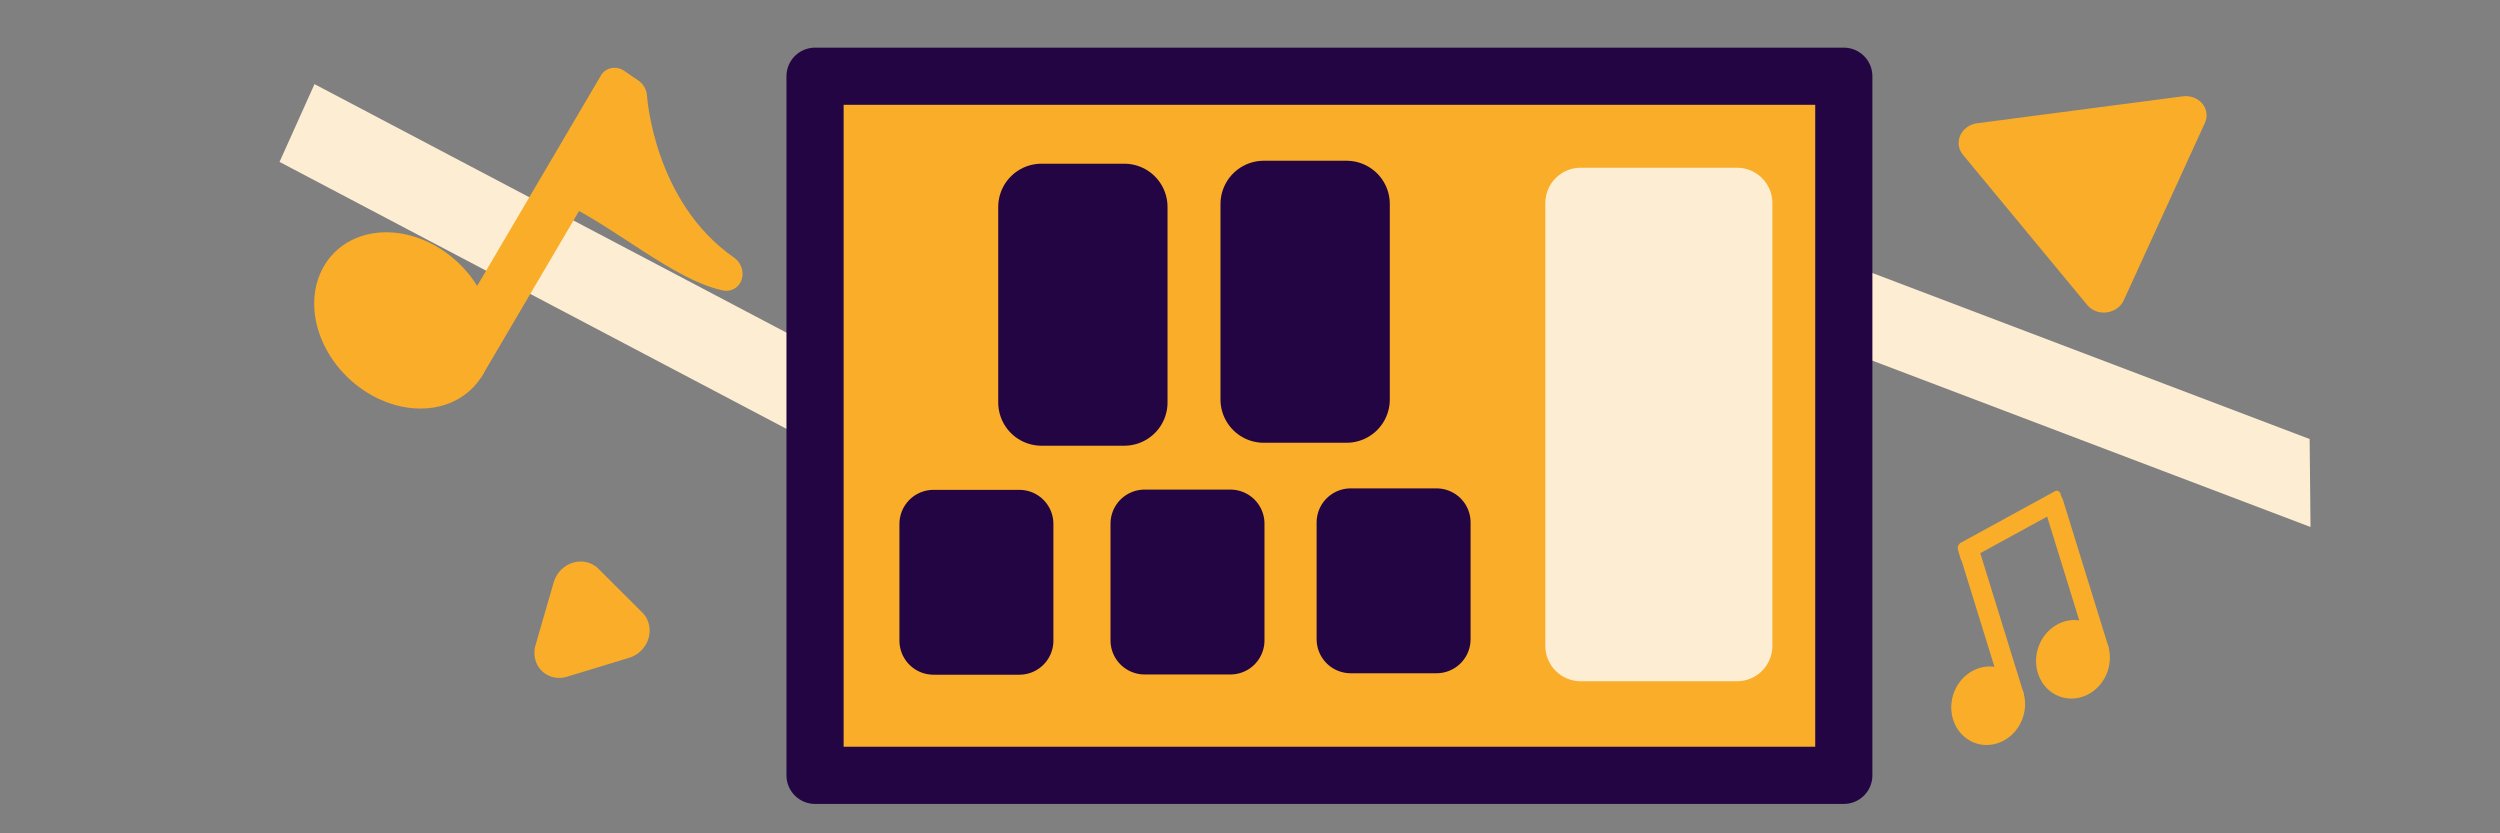 <?xml version="1.0" encoding="UTF-8" standalone="no"?>
<svg
   height="20"
   viewBox="0 -960 1200 400"
   width="60"
   version="1.1"
   id="svg19"
   sodipodi:docname="WJicon.svg"
   inkscape:export-filename="soundboardicon.svg"
   inkscape:export-xdpi="96"
   inkscape:export-ydpi="96"
   inkscape:version="1.2.2 (732a01da63, 2022-12-09)"
   xmlns:inkscape="http://www.inkscape.org/namespaces/inkscape"
   xmlns:sodipodi="http://sodipodi.sourceforge.net/DTD/sodipodi-0.dtd"
   xmlns="http://www.w3.org/2000/svg"
   xmlns:svg="http://www.w3.org/2000/svg">
  <rect x="0" y="-960" width="1200" height="400" fill="#808080" stroke="none"/>
  <defs
     id="defs23" />
  <sodipodi:namedview
     id="namedview21"
     pagecolor="#ffffff"
     bordercolor="#000000"
     borderopacity="0.25"
     inkscape:showpageshadow="2"
     inkscape:pageopacity="0.0"
     inkscape:pagecheckerboard="0"
     inkscape:deskcolor="#d1d1d1"
     showgrid="false"
     inkscape:zoom="16"
     inkscape:cx="16.28125"
     inkscape:cy="8.0625"
     inkscape:window-width="1513"
     inkscape:window-height="1161"
     inkscape:window-x="0"
     inkscape:window-y="0"
     inkscape:window-maximized="0"
     inkscape:current-layer="svg19" />
  <rect
     style="fill:#fdeed3;fill-opacity:1;stroke:none;stroke-width:50.812;stroke-linejoin:round;stroke-dasharray:none;stroke-opacity:1"
     id="rect97535"
     width="40.934"
     height="654.68"
     x="-885.82"
     y="-414.877"
     transform="matrix(-0.41,0.912,-0.885,-0.466,0,0)"
     clip-path="none" />
  <rect
     style="fill:#f9ad29;fill-opacity:1;stroke:#f9ad29;stroke-width:4.677;stroke-linejoin:round;stroke-dasharray:none;stroke-opacity:1"
     id="rect97535-5"
     width="4.415"
     height="51.421"
     x="-163.087"
     y="-1178.206"
     transform="matrix(0.284,0.959,-0.877,0.48,0,0)"
     clip-path="none" />
  <rect
     style="fill:#fdeed3;fill-opacity:1;stroke:none;stroke-width:40.027;stroke-linejoin:round;stroke-dasharray:none;stroke-opacity:1"
     id="rect97535-5-0"
     width="42.219"
     height="393.896"
     x="-1174.645"
     y="-1198.26"
     transform="matrix(0.01,1,-0.935,-0.355,0,0)"
     clip-path="none" />
  <g
     id="g96721-6-7"
     transform="matrix(8.677,-3.385,2.95,9.533,675.179,-680.424)"
     style="fill:#f9ad29;fill-opacity:1;stroke:#f9ad29;stroke-opacity:1"
     clip-path="none">
    <path
       style="fill:#f9ad29;fill-opacity:1;stroke:#f9ad29;stroke-width:0.772;stroke-linejoin:round;stroke-dasharray:none;stroke-opacity:1"
       id="path94400-6-4"
       sodipodi:type="arc"
       sodipodi:cx="26.822189"
       sodipodi:cy="15.732291"
       sodipodi:rx="1.5559835"
       sodipodi:ry="1.4665335"
       sodipodi:start="0"
       sodipodi:end="6.0688543"
       sodipodi:arc-type="slice"
       d="m 28.378,15.732 a 1.556,1.467 0 0 1 -1.473,1.464 1.556,1.467 0 0 1 -1.63,-1.308 1.556,1.467 0 0 1 1.298,-1.604 1.556,1.467 0 0 1 1.769,1.136 l -1.52,0.312 z" />
    <rect
       style="fill:#f9ad29;fill-opacity:1;stroke:#f9ad29;stroke-width:0.758;stroke-linejoin:round;stroke-dasharray:none;stroke-opacity:1"
       id="rect94402-8-6"
       width="0.279"
       height="7.348"
       x="28.105"
       y="8.392" />
  </g>
  <g
     id="g96721-6-7-4"
     transform="matrix(8.677,-3.385,2.95,9.533,715.881,-702.718)"
     style="fill:#f9ad29;fill-opacity:1;stroke:#f9ad29;stroke-opacity:1"
     clip-path="none">
    <path
       style="fill:#f9ad29;fill-opacity:1;stroke:#f9ad29;stroke-width:0.772;stroke-linejoin:round;stroke-dasharray:none;stroke-opacity:1"
       id="path94400-6-4-4"
       sodipodi:type="arc"
       sodipodi:cx="26.822189"
       sodipodi:cy="15.732291"
       sodipodi:rx="1.5559835"
       sodipodi:ry="1.4665335"
       sodipodi:start="0"
       sodipodi:end="6.0688543"
       sodipodi:arc-type="slice"
       d="m 28.378,15.732 a 1.556,1.467 0 0 1 -1.473,1.464 1.556,1.467 0 0 1 -1.63,-1.308 1.556,1.467 0 0 1 1.298,-1.604 1.556,1.467 0 0 1 1.769,1.136 l -1.52,0.312 z" />
    <rect
       style="fill:#f9ad29;fill-opacity:1;stroke:#f9ad29;stroke-width:0.758;stroke-linejoin:round;stroke-dasharray:none;stroke-opacity:1"
       id="rect94402-8-6-8"
       width="0.279"
       height="7.348"
       x="28.105"
       y="8.392" />
  </g>
  <g
     id="g96733"
     transform="matrix(19.361,13.306,-11.333,19.269,-355.636,-1856.245)"
     style="fill:#f9ad29;fill-opacity:1;stroke:#f9ad29;stroke-opacity:1"
     clip-path="none">
    <path
       style="fill:#f9ad29;fill-opacity:1;stroke:#f9ad29;stroke-width:0.749;stroke-linejoin:round;stroke-dasharray:none;stroke-opacity:1"
       id="path94400-8-60"
       sodipodi:type="arc"
       sodipodi:cx="42.91901"
       sodipodi:cy="24.857306"
       sodipodi:rx="1.5909058"
       sodipodi:ry="1.3492374"
       sodipodi:start="0"
       sodipodi:end="6.0688543"
       sodipodi:arc-type="slice"
       d="m 44.51,24.857 a 1.591,1.349 0 0 1 -1.506,1.347 1.591,1.349 0 0 1 -1.667,-1.203 1.591,1.349 0 0 1 1.327,-1.476 1.591,1.349 0 0 1 1.809,1.045 l -1.555,0.287 z" />
    <rect
       style="fill:#f9ad29;fill-opacity:1;stroke:#f9ad29;stroke-width:0.735;stroke-linejoin:round;stroke-dasharray:none;stroke-opacity:1"
       id="rect94402-3-0"
       width="0.286"
       height="6.76"
       x="44.231"
       y="18.104" />
    <path
       style="fill:#f9ad29;fill-opacity:1;stroke:#f9ad29;stroke-width:0.749;stroke-linejoin:round;stroke-dasharray:none;stroke-opacity:1"
       d="m 44.578,18.111 c 0,0 1.315,1.962 3.523,1.974 -0.836,0.358 -2.383,0.177 -3.523,0.35 z"
       id="path94533"
       sodipodi:nodetypes="cccc" />
  </g>
  <path
     sodipodi:type="star"
     style="fill:#f9ad29;fill-opacity:1;stroke:#f9ad29;stroke-width:1.039;stroke-linejoin:round;stroke-dasharray:none;stroke-opacity:1"
     id="path95263"
     inkscape:flatsided="true"
     sodipodi:sides="3"
     sodipodi:cx="20.439062"
     sodipodi:cy="5.2916665"
     sodipodi:r1="2.928401"
     sodipodi:r2="1.4642005"
     sodipodi:arg1="-0.32175055"
     sodipodi:arg2="0.725447"
     inkscape:rounded="0"
     inkscape:randomized="0"
     d="M 23.217,4.366 19.852,8.161 18.248,3.349 Z"
     inkscape:transform-center-x="4.8612969"
     inkscape:transform-center-y="-2.937484"
     transform="matrix(-3.906,17.791,-19.2,-3.246,1184.546,-1218.241)"
     clip-path="none" />
  <path
     sodipodi:type="star"
     style="fill:#f9ad29;fill-opacity:1;stroke:#f9ad29;stroke-width:0.635;stroke-linejoin:round;stroke-dasharray:none;stroke-opacity:1"
     id="path95265"
     inkscape:flatsided="true"
     sodipodi:sides="3"
     sodipodi:cx="15.411979"
     sodipodi:cy="11.377083"
     sodipodi:r1="0.44371971"
     sodipodi:r2="0.22185986"
     sodipodi:arg1="-0.46364761"
     sodipodi:arg2="0.58354994"
     inkscape:rounded="0"
     inkscape:randomized="0"
     d="m 15.809,11.179 -0.423,0.641 -0.344,-0.687 z"
     inkscape:transform-center-x="-4.3620064"
     inkscape:transform-center-y="-5.3870133"
     transform="matrix(29.227,25.658,-27.359,31.166,142.923,-1410.578)"
     clip-path="none" />
  <rect
     style="fill:#f9ad29;fill-opacity:1;stroke:#230543;stroke-width:27.44;stroke-linecap:round;stroke-linejoin:round;stroke-dasharray:none;stroke-dashoffset:0;stroke-opacity:1"
     id="rect17936"
     width="493.802"
     height="335.574"
     x="391.224"
     y="-923.412" />
  <rect
     style="fill:#230543;fill-opacity:1;stroke:#230543;stroke-width:41.526;stroke-linecap:round;stroke-linejoin:round;stroke-dasharray:none;stroke-dashoffset:0;stroke-opacity:1"
     id="rect18716"
     width="39.74"
     height="93.839"
     x="499.91"
     y="-860.658" />
  <rect
     style="fill:#230543;fill-opacity:1;stroke:#230543;stroke-width:41.526;stroke-linecap:round;stroke-linejoin:round;stroke-dasharray:none;stroke-dashoffset:0;stroke-opacity:1"
     id="rect18716-4-1"
     width="39.74"
     height="93.839"
     x="606.6"
     y="-862.077" />
  <rect
     style="fill:#230543;fill-opacity:1;stroke:#230543;stroke-width:32.685;stroke-linecap:round;stroke-linejoin:round;stroke-dasharray:none;stroke-dashoffset:0;stroke-opacity:1"
     id="rect18716-4-1-8"
     width="41.219"
     height="56.05"
     x="448.071"
     y="-708.532" />
  <rect
     style="fill:#230543;fill-opacity:1;stroke:#230543;stroke-width:32.685;stroke-linecap:round;stroke-linejoin:round;stroke-dasharray:none;stroke-dashoffset:0;stroke-opacity:1"
     id="rect18716-4-1-8-4-9"
     width="41.219"
     height="56.05"
     x="648.32"
     y="-709.233" />
  <rect
     style="fill:#230543;fill-opacity:1;stroke:#230543;stroke-width:32.685;stroke-linecap:round;stroke-linejoin:round;stroke-dasharray:none;stroke-dashoffset:0;stroke-opacity:1"
     id="rect18716-4-1-8-4-9-0"
     width="41.219"
     height="56.05"
     x="549.39"
     y="-708.65" />
  <rect
     style="fill:#fdeed3;fill-opacity:1;stroke:#fdeed3;stroke-width:34;stroke-linecap:round;stroke-linejoin:round;stroke-dasharray:none;stroke-dashoffset:0;stroke-opacity:1"
     id="rect18880"
     width="75"
     height="212.5"
     x="758.75"
     y="-862.5" />
</svg>
